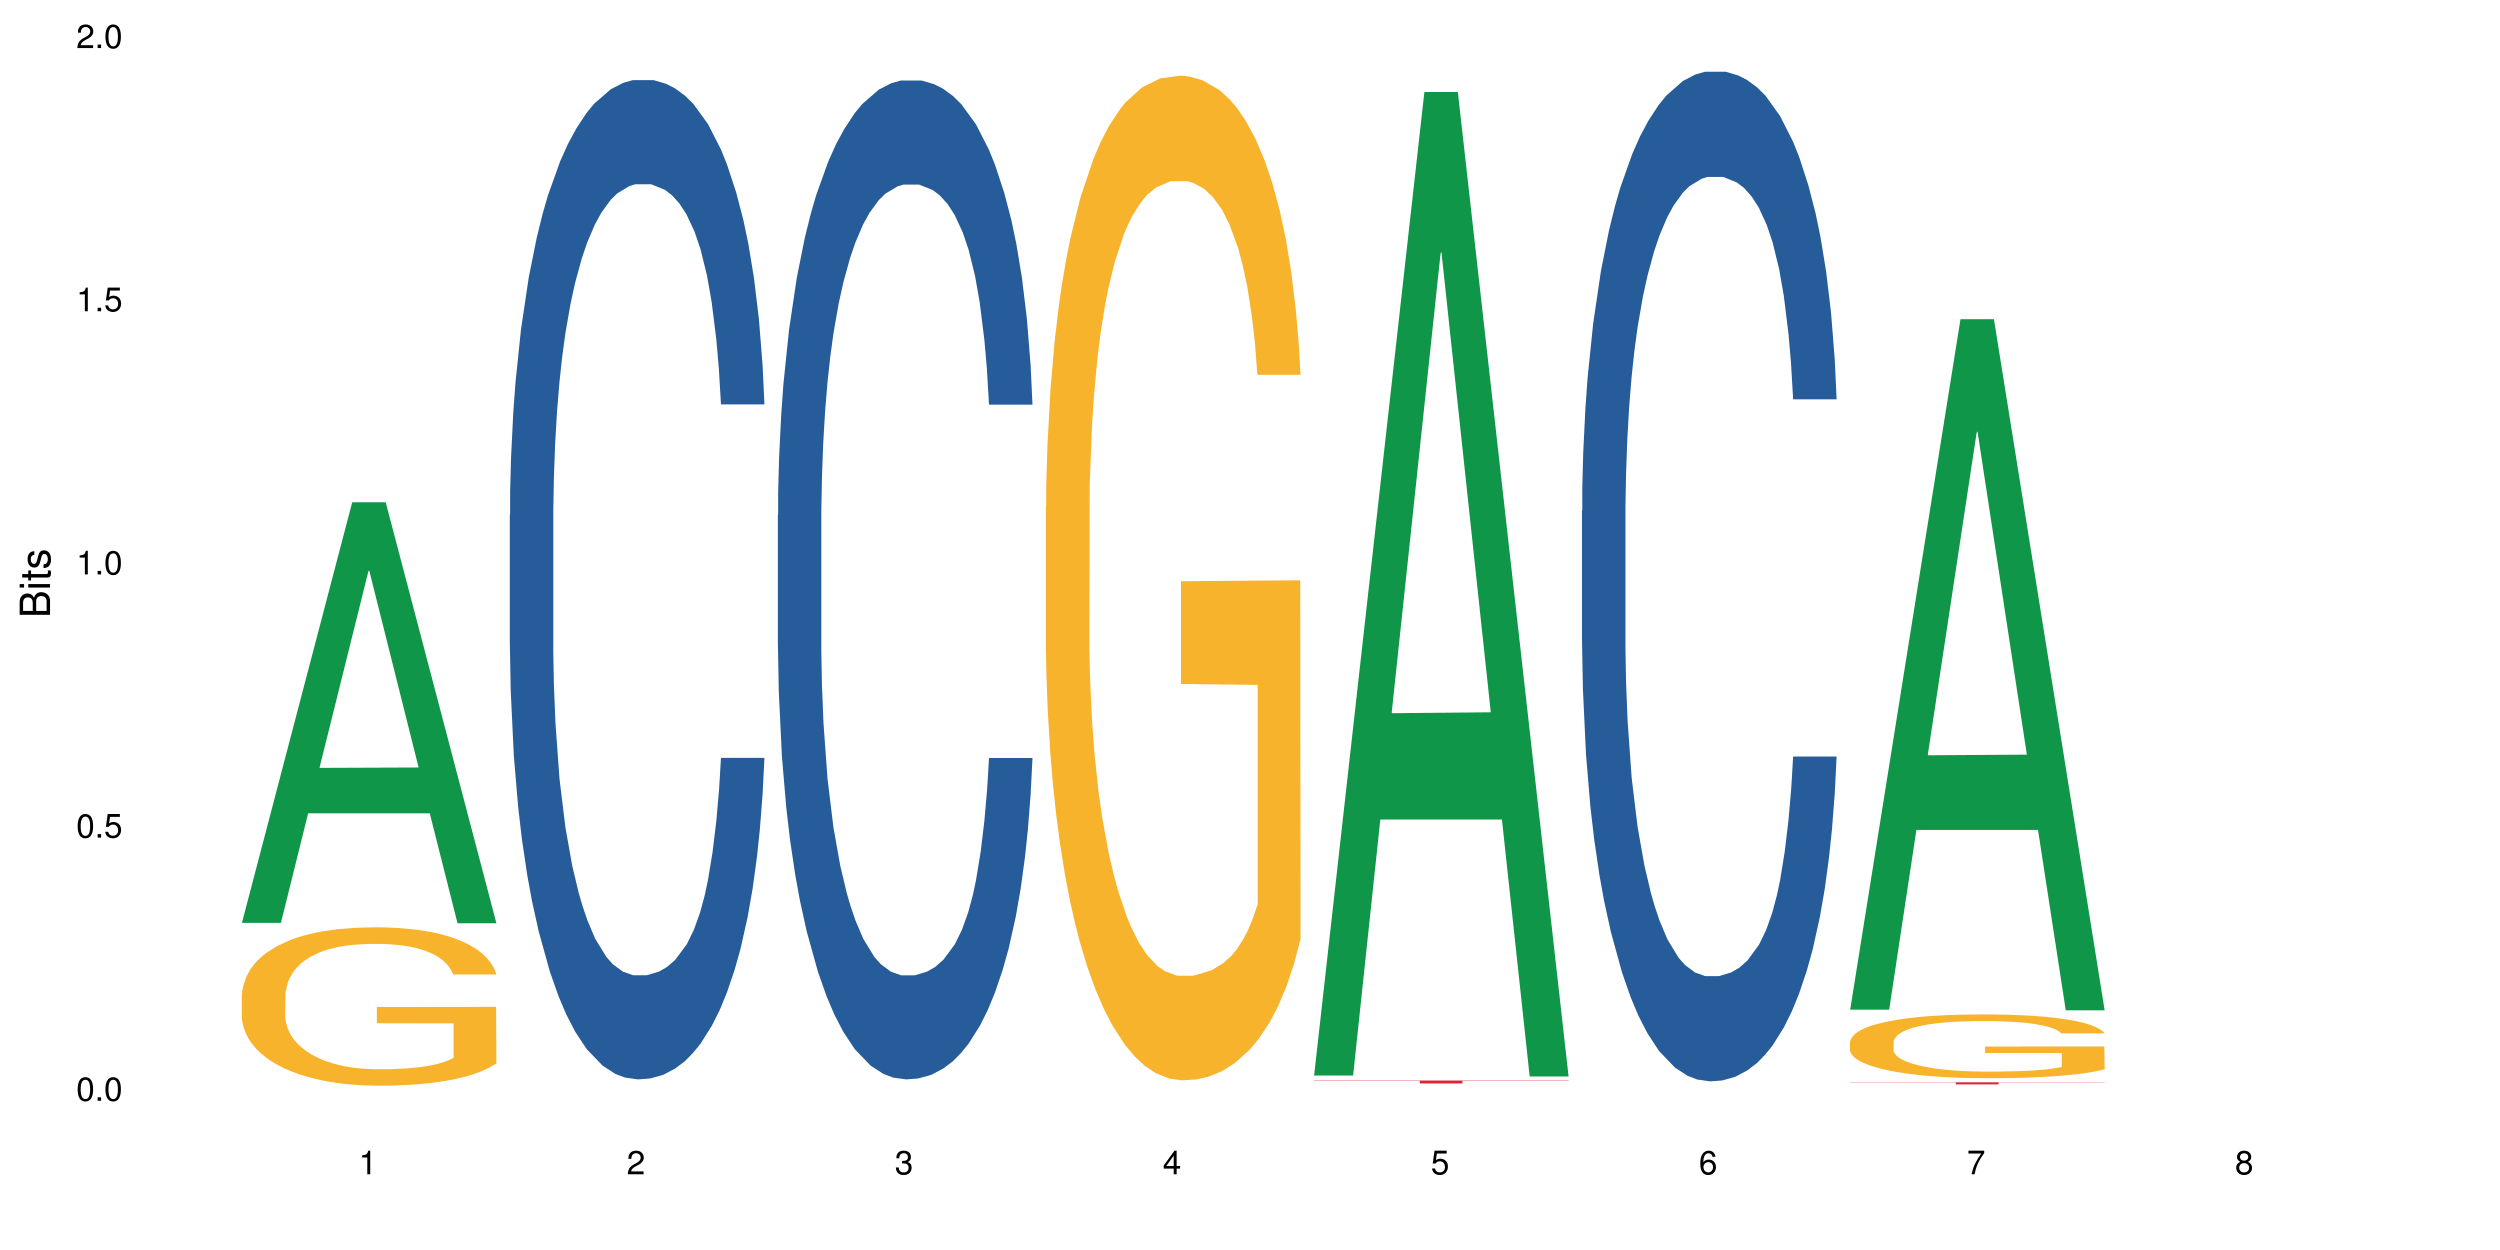 <?xml version="1.0" encoding="UTF-8"?>
<svg xmlns="http://www.w3.org/2000/svg" xmlns:xlink="http://www.w3.org/1999/xlink" width="720pt" height="360pt" viewBox="0 0 720 360" version="1.1">
<defs>
<g>
<symbol overflow="visible" id="glyph0-0">
<path style="stroke:none;" d=""/>
</symbol>
<symbol overflow="visible" id="glyph0-1">
<path style="stroke:none;" d="M 2.641 -6.797 C 2 -6.797 1.422 -6.531 1.078 -6.047 C 0.641 -5.453 0.406 -4.547 0.406 -3.297 C 0.406 -1 1.188 0.219 2.641 0.219 C 4.078 0.219 4.859 -1 4.859 -3.234 C 4.859 -4.562 4.656 -5.438 4.203 -6.047 C 3.844 -6.531 3.281 -6.797 2.641 -6.797 Z M 2.641 -6.047 C 3.547 -6.047 4 -5.125 4 -3.312 C 4 -1.375 3.562 -0.484 2.625 -0.484 C 1.734 -0.484 1.281 -1.422 1.281 -3.281 C 1.281 -5.141 1.734 -6.047 2.641 -6.047 Z M 2.641 -6.047 "/>
</symbol>
<symbol overflow="visible" id="glyph0-2">
<path style="stroke:none;" d="M 1.828 -1 L 0.828 -1 L 0.828 0 L 1.828 0 Z M 1.828 -1 "/>
</symbol>
<symbol overflow="visible" id="glyph0-3">
<path style="stroke:none;" d="M 4.562 -6.797 L 1.062 -6.797 L 0.547 -3.094 L 1.328 -3.094 C 1.719 -3.562 2.047 -3.734 2.578 -3.734 C 3.484 -3.734 4.062 -3.109 4.062 -2.094 C 4.062 -1.125 3.484 -0.531 2.578 -0.531 C 1.828 -0.531 1.375 -0.906 1.188 -1.672 L 0.328 -1.672 C 0.453 -1.109 0.547 -0.844 0.75 -0.594 C 1.125 -0.078 1.828 0.219 2.594 0.219 C 3.969 0.219 4.922 -0.781 4.922 -2.219 C 4.922 -3.562 4.031 -4.484 2.719 -4.484 C 2.25 -4.484 1.859 -4.359 1.469 -4.062 L 1.734 -5.969 L 4.562 -5.969 Z M 4.562 -6.797 "/>
</symbol>
<symbol overflow="visible" id="glyph0-4">
<path style="stroke:none;" d="M 2.484 -4.844 L 2.484 0 L 3.328 0 L 3.328 -6.797 L 2.766 -6.797 C 2.469 -5.75 2.281 -5.609 0.984 -5.453 L 0.984 -4.844 Z M 2.484 -4.844 "/>
</symbol>
<symbol overflow="visible" id="glyph0-5">
<path style="stroke:none;" d="M 4.859 -0.828 L 1.281 -0.828 C 1.359 -1.391 1.672 -1.75 2.5 -2.234 L 3.469 -2.75 C 4.406 -3.266 4.906 -3.969 4.906 -4.812 C 4.906 -5.375 4.672 -5.906 4.266 -6.266 C 3.859 -6.625 3.375 -6.797 2.719 -6.797 C 1.859 -6.797 1.219 -6.5 0.844 -5.922 C 0.609 -5.562 0.5 -5.125 0.484 -4.438 L 1.328 -4.438 C 1.359 -4.906 1.406 -5.188 1.531 -5.406 C 1.75 -5.812 2.188 -6.062 2.703 -6.062 C 3.469 -6.062 4.031 -5.516 4.031 -4.781 C 4.031 -4.25 3.719 -3.797 3.125 -3.438 L 2.234 -2.938 C 0.812 -2.141 0.406 -1.5 0.328 0 L 4.859 0 Z M 4.859 -0.828 "/>
</symbol>
<symbol overflow="visible" id="glyph0-6">
<path style="stroke:none;" d="M 2.125 -3.125 L 2.578 -3.125 C 3.516 -3.125 3.984 -2.703 3.984 -1.891 C 3.984 -1.031 3.469 -0.531 2.578 -0.531 C 1.656 -0.531 1.203 -0.984 1.156 -1.969 L 0.312 -1.969 C 0.344 -1.422 0.438 -1.078 0.609 -0.766 C 0.953 -0.109 1.625 0.219 2.547 0.219 C 3.953 0.219 4.859 -0.609 4.859 -1.906 C 4.859 -2.766 4.516 -3.25 3.703 -3.516 C 4.344 -3.766 4.656 -4.25 4.656 -4.938 C 4.656 -6.109 3.875 -6.797 2.578 -6.797 C 1.203 -6.797 0.484 -6.047 0.453 -4.609 L 1.297 -4.609 C 1.312 -5.016 1.344 -5.25 1.453 -5.453 C 1.641 -5.828 2.062 -6.062 2.594 -6.062 C 3.344 -6.062 3.797 -5.625 3.797 -4.906 C 3.797 -4.422 3.609 -4.141 3.25 -3.984 C 3.016 -3.891 2.719 -3.844 2.125 -3.844 Z M 2.125 -3.125 "/>
</symbol>
<symbol overflow="visible" id="glyph0-7">
<path style="stroke:none;" d="M 3.141 -1.625 L 3.141 0 L 3.984 0 L 3.984 -1.625 L 4.984 -1.625 L 4.984 -2.391 L 3.984 -2.391 L 3.984 -6.797 L 3.359 -6.797 L 0.266 -2.516 L 0.266 -1.625 Z M 3.141 -2.391 L 1 -2.391 L 3.141 -5.359 Z M 3.141 -2.391 "/>
</symbol>
<symbol overflow="visible" id="glyph0-8">
<path style="stroke:none;" d="M 4.781 -5.031 C 4.609 -6.141 3.891 -6.797 2.844 -6.797 C 2.094 -6.797 1.422 -6.438 1.031 -5.828 C 0.609 -5.172 0.406 -4.344 0.406 -3.094 C 0.406 -1.953 0.578 -1.234 0.984 -0.625 C 1.359 -0.078 1.953 0.219 2.703 0.219 C 3.984 0.219 4.922 -0.734 4.922 -2.078 C 4.922 -3.344 4.062 -4.234 2.844 -4.234 C 2.172 -4.234 1.641 -3.969 1.281 -3.469 C 1.281 -5.125 1.828 -6.047 2.797 -6.047 C 3.391 -6.047 3.797 -5.672 3.938 -5.031 Z M 2.734 -3.484 C 3.547 -3.484 4.062 -2.922 4.062 -2 C 4.062 -1.156 3.484 -0.531 2.703 -0.531 C 1.922 -0.531 1.328 -1.188 1.328 -2.047 C 1.328 -2.891 1.906 -3.484 2.734 -3.484 Z M 2.734 -3.484 "/>
</symbol>
<symbol overflow="visible" id="glyph0-9">
<path style="stroke:none;" d="M 4.984 -6.797 L 0.438 -6.797 L 0.438 -5.969 L 4.109 -5.969 C 2.5 -3.656 1.828 -2.234 1.328 0 L 2.219 0 C 2.594 -2.172 3.453 -4.047 4.984 -6.094 Z M 4.984 -6.797 "/>
</symbol>
<symbol overflow="visible" id="glyph0-10">
<path style="stroke:none;" d="M 3.75 -3.578 C 4.453 -4 4.688 -4.344 4.688 -4.984 C 4.688 -6.047 3.844 -6.797 2.641 -6.797 C 1.438 -6.797 0.594 -6.047 0.594 -4.984 C 0.594 -4.359 0.828 -4.016 1.516 -3.578 C 0.734 -3.203 0.359 -2.641 0.359 -1.891 C 0.359 -0.641 1.297 0.219 2.641 0.219 C 3.984 0.219 4.922 -0.641 4.922 -1.875 C 4.922 -2.641 4.531 -3.203 3.75 -3.578 Z M 2.641 -6.047 C 3.359 -6.047 3.812 -5.625 3.812 -4.969 C 3.812 -4.344 3.344 -3.922 2.641 -3.922 C 1.922 -3.922 1.453 -4.344 1.453 -4.984 C 1.453 -5.625 1.922 -6.047 2.641 -6.047 Z M 2.641 -3.203 C 3.484 -3.203 4.062 -2.672 4.062 -1.875 C 4.062 -1.062 3.484 -0.531 2.625 -0.531 C 1.797 -0.531 1.219 -1.078 1.219 -1.875 C 1.219 -2.672 1.797 -3.203 2.641 -3.203 Z M 2.641 -3.203 "/>
</symbol>
<symbol overflow="visible" id="glyph1-0">
<path style="stroke:none;" d=""/>
</symbol>
<symbol overflow="visible" id="glyph1-1">
<path style="stroke:none;" d="M 0 -0.953 L 0 -4.891 C 0 -5.719 -0.234 -6.344 -0.734 -6.797 C -1.188 -7.234 -1.812 -7.469 -2.5 -7.469 C -3.547 -7.469 -4.188 -7 -4.625 -5.875 C -4.984 -6.672 -5.641 -7.094 -6.531 -7.094 C -7.156 -7.094 -7.734 -6.859 -8.141 -6.391 C -8.562 -5.938 -8.75 -5.344 -8.75 -4.5 L -8.75 -0.953 Z M -4.984 -2.062 L -7.766 -2.062 L -7.766 -4.219 C -7.766 -4.844 -7.688 -5.203 -7.453 -5.5 C -7.219 -5.812 -6.859 -5.969 -6.375 -5.969 C -5.906 -5.969 -5.531 -5.812 -5.297 -5.5 C -5.062 -5.203 -4.984 -4.844 -4.984 -4.219 Z M -0.984 -2.062 L -4 -2.062 L -4 -4.781 C -4 -5.328 -3.859 -5.688 -3.578 -5.953 C -3.297 -6.219 -2.922 -6.359 -2.484 -6.359 C -2.062 -6.359 -1.688 -6.219 -1.406 -5.953 C -1.109 -5.688 -0.984 -5.328 -0.984 -4.781 Z M -0.984 -2.062 "/>
</symbol>
<symbol overflow="visible" id="glyph1-2">
<path style="stroke:none;" d="M -6.281 -1.797 L -6.281 -0.797 L 0 -0.797 L 0 -1.797 Z M -8.75 -1.797 L -8.75 -0.797 L -7.484 -0.797 L -7.484 -1.797 Z M -8.75 -1.797 "/>
</symbol>
<symbol overflow="visible" id="glyph1-3">
<path style="stroke:none;" d="M -6.281 -3.047 L -6.281 -2.016 L -8.016 -2.016 L -8.016 -1.016 L -6.281 -1.016 L -6.281 -0.172 L -5.469 -0.172 L -5.469 -1.016 L -0.719 -1.016 C -0.078 -1.016 0.281 -1.453 0.281 -2.234 C 0.281 -2.469 0.25 -2.719 0.188 -3.047 L -0.641 -3.047 C -0.609 -2.922 -0.594 -2.766 -0.594 -2.562 C -0.594 -2.141 -0.719 -2.016 -1.156 -2.016 L -5.469 -2.016 L -5.469 -3.047 Z M -6.281 -3.047 "/>
</symbol>
<symbol overflow="visible" id="glyph1-4">
<path style="stroke:none;" d="M -4.531 -5.25 C -5.766 -5.25 -6.469 -4.422 -6.469 -2.969 C -6.469 -1.516 -5.719 -0.562 -4.547 -0.562 C -3.562 -0.562 -3.094 -1.062 -2.734 -2.562 L -2.516 -3.484 C -2.344 -4.188 -2.094 -4.469 -1.625 -4.469 C -1.047 -4.469 -0.641 -3.875 -0.641 -3 C -0.641 -2.453 -0.797 -2 -1.062 -1.75 C -1.25 -1.594 -1.422 -1.531 -1.875 -1.469 L -1.875 -0.406 C -0.422 -0.453 0.281 -1.266 0.281 -2.922 C 0.281 -4.5 -0.5 -5.516 -1.719 -5.516 C -2.656 -5.516 -3.172 -4.984 -3.469 -3.734 L -3.703 -2.766 C -3.891 -1.953 -4.156 -1.609 -4.594 -1.609 C -5.172 -1.609 -5.547 -2.125 -5.547 -2.938 C -5.547 -3.75 -5.203 -4.172 -4.531 -4.203 Z M -4.531 -5.25 "/>
</symbol>
</g>
</defs>
<g id="surface102451">
<rect x="0" y="0" width="720" height="360" style="fill:rgb(100%,100%,100%);fill-opacity:1;stroke:none;"/>
<path style=" stroke:none;fill-rule:nonzero;fill:rgb(6.275%,58.824%,28.235%);fill-opacity:1;" d="M 69.629 265.777 L 69.707 265.66 L 101.441 144.645 L 111.078 144.645 L 142.965 265.891 L 131.762 265.891 L 123.77 234.242 L 88.746 234.242 L 80.91 265.777 L 69.629 265.777 L 92.117 221.148 L 120.559 221.035 L 106.375 164.453 L 106.219 164.34 L 106.062 164.68 L 92.039 221.035 L 92.117 221.148 Z M 69.629 265.777 "/>
<path style=" stroke:none;fill-rule:nonzero;fill:rgb(96.863%,70.196%,16.863%);fill-opacity:1;" d="M 69.629 286.605 L 69.719 286.562 L 69.719 285.73 L 70.078 283.855 L 70.973 281.273 L 72.133 279.148 L 73.387 277.48 L 74.191 276.605 L 75.531 275.355 L 76.695 274.438 L 79.645 272.562 L 83.402 270.812 L 85.461 270.062 L 87.785 269.355 L 91.094 268.562 L 92.613 268.273 L 97.266 267.605 L 102.543 267.188 L 108.355 267.062 L 111.039 267.105 L 114.703 267.273 L 119.711 267.73 L 122.574 268.148 L 124.809 268.562 L 127.137 269.105 L 129.996 269.938 L 132.68 270.938 L 134.828 271.938 L 136.973 273.188 L 138.762 274.523 L 140.281 275.98 L 141.625 277.73 L 142.43 279.188 L 142.965 280.648 L 130.535 280.648 L 129.82 279.188 L 129.016 278.062 L 127.672 276.688 L 126.332 275.688 L 124.988 274.898 L 122.484 273.812 L 120.34 273.148 L 117.656 272.562 L 115.062 272.188 L 112.109 271.938 L 110.32 271.855 L 105.582 271.855 L 101.289 272.148 L 98.785 272.48 L 96.996 272.812 L 94.492 273.438 L 92.973 273.938 L 92.078 274.273 L 89.395 275.562 L 87.605 276.73 L 86.621 277.523 L 85.371 278.773 L 84.477 279.898 L 83.492 281.562 L 82.953 282.812 L 82.238 285.648 L 82.148 293.145 L 82.418 294.73 L 82.953 296.438 L 83.672 297.938 L 84.742 299.52 L 85.816 300.73 L 87.695 302.355 L 89.305 303.438 L 90.559 304.145 L 92.973 305.27 L 93.957 305.645 L 96.281 306.395 L 98.695 306.98 L 101.648 307.48 L 103.883 307.73 L 107.461 307.938 L 112.02 307.938 L 117.387 307.688 L 120.785 307.355 L 123.109 307.02 L 124.633 306.73 L 126.508 306.27 L 127.852 305.855 L 129.102 305.395 L 130.625 304.688 L 130.625 294.73 L 108.535 294.688 L 108.535 290.023 L 142.875 289.98 L 142.965 306.27 L 141.086 307.395 L 138.762 308.48 L 136.527 309.312 L 134.199 310.02 L 130.891 310.812 L 128.207 311.312 L 124.094 311.895 L 120.34 312.27 L 116.402 312.52 L 112.914 312.645 L 108.801 312.688 L 105.137 312.605 L 101.199 312.355 L 98.07 312.02 L 95.207 311.605 L 92.344 311.062 L 88.77 310.188 L 86.441 309.48 L 84.027 308.605 L 81.613 307.562 L 79.469 306.438 L 78.035 305.562 L 76.605 304.562 L 75.086 303.312 L 73.652 301.895 L 72.582 300.605 L 71.598 299.145 L 70.883 297.77 L 70.164 295.895 L 69.809 294.395 L 69.629 293.105 Z M 69.629 286.605 "/>
<path style=" stroke:none;fill-rule:nonzero;fill:rgb(14.51%,36.078%,60%);fill-opacity:1;" d="M 146.824 148.293 L 146.914 148.031 L 146.914 141.719 L 147.184 131.723 L 147.809 119.094 L 148.434 110.414 L 150.043 94.895 L 152.281 79.898 L 154.605 68.324 L 156.305 61.484 L 157.824 56.223 L 161.312 46.488 L 163.551 41.492 L 165.965 37.02 L 168.914 32.547 L 171.062 29.918 L 175.891 25.707 L 179.469 23.867 L 182.242 23.078 L 188.234 23.078 L 191.812 24.129 L 194.406 25.445 L 197.266 27.547 L 199.68 29.918 L 203.883 35.703 L 207.641 43.07 L 209.34 47.277 L 212.023 55.434 L 214.078 63.324 L 215.512 70.164 L 217.121 79.898 L 218.551 91.734 L 219.625 105.152 L 220.16 116.465 L 207.641 116.465 L 207.016 105.941 L 206.301 97.785 L 204.957 87 L 203.617 79.371 L 201.738 71.742 L 200.039 66.746 L 197.715 61.746 L 195.656 58.59 L 193.512 56.223 L 191.453 54.645 L 187.52 53.066 L 182.957 53.066 L 181.258 53.594 L 177.77 55.695 L 175.891 57.539 L 173.207 61.219 L 171.332 64.641 L 169.094 69.902 L 167.574 74.375 L 165.695 81.215 L 164.355 87.266 L 162.836 95.945 L 161.941 102.523 L 161.137 109.887 L 160.418 118.57 L 159.883 127.777 L 159.523 137.508 L 159.348 146.98 L 159.348 187.754 L 159.523 197.223 L 159.973 208.273 L 161.137 224.32 L 162.836 238.262 L 164.801 249.312 L 166.68 257.203 L 167.754 260.887 L 169.184 265.094 L 171.418 270.355 L 174.641 275.617 L 176.516 277.723 L 179.379 279.828 L 182.332 280.879 L 186.266 280.879 L 189.754 279.828 L 192.078 278.512 L 194.492 276.406 L 197.805 271.934 L 199.859 267.727 L 201.648 262.727 L 202.988 257.73 L 203.883 253.52 L 205.227 245.363 L 206.301 236.422 L 207.105 227.215 L 207.641 218.27 L 220.16 218.27 L 219.625 228.793 L 218.82 239.051 L 218.016 246.68 L 216.762 255.887 L 215.332 264.043 L 213.273 273.25 L 211.574 279.301 L 209.34 285.875 L 207.281 290.875 L 205.047 295.348 L 201.738 300.609 L 199.59 303.238 L 197.266 305.605 L 194.492 307.711 L 191.004 309.551 L 187.25 310.605 L 183.762 310.867 L 180.004 310.34 L 177.234 309.289 L 173.566 306.922 L 169.004 302.188 L 165.695 297.188 L 163.102 292.191 L 160.867 286.93 L 158.363 279.828 L 155.145 268.25 L 153.176 259.309 L 151.832 251.941 L 150.312 241.684 L 149.238 232.477 L 147.988 217.742 L 147.094 199.066 L 146.824 184.598 Z M 146.824 148.293 "/>
<path style=" stroke:none;fill-rule:nonzero;fill:rgb(14.51%,36.078%,60%);fill-opacity:1;" d="M 224.02 148.359 L 224.109 148.098 L 224.109 141.785 L 224.379 131.793 L 225.004 119.172 L 225.633 110.492 L 227.242 94.98 L 229.477 79.988 L 231.801 68.418 L 233.5 61.582 L 235.023 56.324 L 238.508 46.594 L 240.746 41.598 L 243.16 37.129 L 246.113 32.656 L 248.258 30.027 L 253.086 25.82 L 256.664 23.98 L 259.438 23.191 L 265.43 23.191 L 269.008 24.242 L 271.602 25.559 L 274.461 27.66 L 276.875 30.027 L 281.082 35.812 L 284.836 43.176 L 286.535 47.383 L 289.219 55.535 L 291.277 63.422 L 292.707 70.262 L 294.316 79.988 L 295.746 91.824 L 296.82 105.234 L 297.355 116.543 L 284.836 116.543 L 284.211 106.023 L 283.496 97.871 L 282.152 87.09 L 280.812 79.465 L 278.934 71.84 L 277.234 66.844 L 274.91 61.848 L 272.852 58.691 L 270.707 56.324 L 268.648 54.746 L 264.715 53.168 L 260.152 53.168 L 258.453 53.695 L 254.965 55.797 L 253.086 57.637 L 250.406 61.32 L 248.527 64.738 L 246.289 69.996 L 244.77 74.469 L 242.891 81.305 L 241.551 87.352 L 240.031 96.031 L 239.137 102.605 L 238.332 109.969 L 237.613 118.645 L 237.078 127.848 L 236.723 137.578 L 236.543 147.043 L 236.543 187.805 L 236.723 197.27 L 237.168 208.312 L 238.332 224.355 L 240.031 238.293 L 241.996 249.336 L 243.875 257.227 L 244.949 260.906 L 246.379 265.113 L 248.617 270.371 L 251.836 275.633 L 253.715 277.734 L 256.574 279.84 L 259.527 280.891 L 263.461 280.891 L 266.949 279.84 L 269.273 278.523 L 271.691 276.422 L 275 271.949 L 277.055 267.742 L 278.844 262.746 L 280.188 257.75 L 281.082 253.543 L 282.422 245.391 L 283.496 236.449 L 284.301 227.246 L 284.836 218.309 L 297.355 218.309 L 296.82 228.824 L 296.016 239.082 L 295.211 246.707 L 293.957 255.91 L 292.527 264.062 L 290.473 273.266 L 288.773 279.312 L 286.535 285.887 L 284.48 290.883 L 282.242 295.355 L 278.934 300.613 L 276.789 303.242 L 274.461 305.609 L 271.691 307.715 L 268.203 309.555 L 264.445 310.605 L 260.957 310.867 L 257.203 310.344 L 254.43 309.289 L 250.762 306.926 L 246.199 302.191 L 242.891 297.195 L 240.297 292.199 L 238.062 286.938 L 235.559 279.84 L 232.34 268.27 L 230.371 259.328 L 229.031 251.965 L 227.508 241.711 L 226.438 232.508 L 225.184 217.781 L 224.289 199.109 L 224.02 184.648 Z M 224.02 148.359 "/>
<path style=" stroke:none;fill-rule:nonzero;fill:rgb(96.863%,70.196%,16.863%);fill-opacity:1;" d="M 301.219 145.723 L 301.305 145.457 L 301.305 140.172 L 301.664 128.281 L 302.559 111.898 L 303.723 98.418 L 304.973 87.848 L 305.777 82.301 L 307.121 74.371 L 308.281 68.559 L 311.234 56.668 L 314.988 45.57 L 317.047 40.812 L 319.371 36.32 L 322.68 31.297 L 324.203 29.449 L 328.852 25.223 L 334.129 22.578 L 339.941 21.785 L 342.625 22.051 L 346.293 23.105 L 351.301 26.012 L 354.164 28.656 L 356.398 31.297 L 358.723 34.734 L 361.586 40.02 L 364.27 46.359 L 366.414 52.703 L 368.562 60.633 L 370.352 69.086 L 371.871 78.336 L 373.211 89.434 L 374.016 98.684 L 374.555 107.934 L 362.121 107.934 L 361.406 98.684 L 360.602 91.551 L 359.262 82.828 L 357.918 76.488 L 356.578 71.465 L 354.074 64.594 L 351.926 60.367 L 349.242 56.668 L 346.648 54.289 L 343.699 52.703 L 341.91 52.176 L 337.168 52.176 L 332.875 54.023 L 330.371 56.141 L 328.586 58.254 L 326.078 62.215 L 324.559 65.387 L 323.664 67.5 L 320.98 75.695 L 319.195 83.094 L 318.211 88.113 L 316.957 96.043 L 316.062 103.176 L 315.078 113.746 L 314.543 121.676 L 313.828 139.645 L 313.738 187.211 L 314.008 197.25 L 314.543 208.086 L 315.258 217.598 L 316.332 227.641 L 317.406 235.305 L 319.281 245.609 L 320.895 252.48 L 322.145 256.973 L 324.559 264.109 L 325.543 266.488 L 327.867 271.242 L 330.285 274.941 L 333.234 278.113 L 335.469 279.699 L 339.047 281.02 L 343.609 281.02 L 348.977 279.434 L 352.375 277.32 L 354.699 275.207 L 356.219 273.355 L 358.098 270.449 L 359.438 267.809 L 360.691 264.902 L 362.211 260.41 L 362.211 197.25 L 340.121 196.988 L 340.121 167.391 L 374.465 167.125 L 374.555 270.449 L 372.676 277.586 L 370.352 284.457 L 368.113 289.742 L 365.789 294.234 L 362.48 299.254 L 359.797 302.426 L 355.684 306.125 L 351.926 308.504 L 347.992 310.09 L 344.504 310.883 L 340.391 311.145 L 336.723 310.617 L 332.789 309.031 L 329.656 306.918 L 326.797 304.273 L 323.934 300.84 L 320.355 295.289 L 318.031 290.797 L 315.617 285.25 L 313.203 278.641 L 311.055 271.508 L 309.625 265.957 L 308.191 259.617 L 306.672 251.688 L 305.242 242.703 L 304.168 234.512 L 303.184 225.262 L 302.469 216.543 L 301.754 204.652 L 301.395 195.137 L 301.219 186.945 Z M 301.219 145.723 "/>
<path style=" stroke:none;fill-rule:nonzero;fill:rgb(6.275%,58.824%,28.235%);fill-opacity:1;" d="M 378.414 309.762 L 378.492 309.496 L 410.223 26.504 L 419.859 26.504 L 451.75 310.027 L 440.547 310.027 L 432.555 236.02 L 397.531 236.02 L 389.695 309.762 L 378.414 309.762 L 400.898 205.402 L 429.34 205.137 L 415.16 72.824 L 415.004 72.559 L 414.848 73.359 L 400.82 205.137 L 400.898 205.402 Z M 378.414 309.762 "/>
<path style=" stroke:none;fill-rule:nonzero;fill:rgb(83.922%,15.686%,22.353%);fill-opacity:1;" d="M 378.414 311.203 L 451.75 311.203 L 451.75 311.293 L 421.184 311.293 L 421.184 312.043 L 408.887 312.043 L 408.887 311.297 L 408.711 311.293 L 378.414 311.293 Z M 378.414 311.203 "/>
<path style=" stroke:none;fill-rule:nonzero;fill:rgb(14.51%,36.078%,60%);fill-opacity:1;" d="M 455.609 147.176 L 455.699 146.91 L 455.699 140.531 L 455.965 130.434 L 456.594 117.676 L 457.219 108.902 L 458.828 93.223 L 461.066 78.074 L 463.391 66.379 L 465.09 59.469 L 466.609 54.152 L 470.098 44.316 L 472.332 39.27 L 474.746 34.75 L 477.699 30.23 L 479.848 27.574 L 484.676 23.32 L 488.254 21.461 L 491.023 20.664 L 497.016 20.664 L 500.594 21.727 L 503.188 23.055 L 506.051 25.18 L 508.465 27.574 L 512.668 33.422 L 516.426 40.863 L 518.125 45.113 L 520.805 53.355 L 522.863 61.328 L 524.293 68.238 L 525.906 78.074 L 527.336 90.031 L 528.41 103.59 L 528.945 115.016 L 516.426 115.016 L 515.797 104.387 L 515.082 96.145 L 513.742 85.25 L 512.398 77.539 L 510.523 69.832 L 508.824 64.785 L 506.496 59.734 L 504.441 56.543 L 502.293 54.152 L 500.238 52.559 L 496.301 50.961 L 491.742 50.961 L 490.043 51.492 L 486.555 53.621 L 484.676 55.48 L 481.992 59.203 L 480.113 62.656 L 477.879 67.973 L 476.359 72.492 L 474.48 79.402 L 473.137 85.516 L 471.617 94.285 L 470.723 100.93 L 469.918 108.371 L 469.203 117.145 L 468.668 126.445 L 468.309 136.281 L 468.129 145.848 L 468.129 187.043 L 468.309 196.613 L 468.758 207.777 L 469.918 223.988 L 471.617 238.074 L 473.586 249.238 L 475.465 257.211 L 476.535 260.934 L 477.969 265.184 L 480.203 270.5 L 483.422 275.816 L 485.301 277.941 L 488.164 280.07 L 491.113 281.133 L 495.051 281.133 L 498.539 280.07 L 500.863 278.742 L 503.277 276.613 L 506.586 272.094 L 508.645 267.844 L 510.434 262.793 L 511.773 257.742 L 512.668 253.492 L 514.008 245.25 L 515.082 236.215 L 515.887 226.914 L 516.426 217.875 L 528.945 217.875 L 528.41 228.508 L 527.605 238.871 L 526.797 246.582 L 525.547 255.883 L 524.117 264.121 L 522.059 273.426 L 520.359 279.539 L 518.125 286.184 L 516.066 291.23 L 513.832 295.75 L 510.523 301.066 L 508.375 303.723 L 506.051 306.117 L 503.277 308.242 L 499.789 310.102 L 496.035 311.168 L 492.547 311.434 L 488.789 310.898 L 486.016 309.836 L 482.352 307.445 L 477.789 302.66 L 474.48 297.609 L 471.887 292.562 L 469.648 287.246 L 467.145 280.07 L 463.926 268.375 L 461.957 259.34 L 460.617 251.895 L 459.098 241.531 L 458.023 232.227 L 456.773 217.344 L 455.879 198.473 L 455.609 183.855 Z M 455.609 147.176 "/>
<path style=" stroke:none;fill-rule:nonzero;fill:rgb(6.275%,58.824%,28.235%);fill-opacity:1;" d="M 532.805 290.785 L 532.883 290.598 L 564.617 91.926 L 574.254 91.926 L 606.141 290.973 L 594.938 290.973 L 586.945 239.016 L 551.922 239.016 L 544.086 290.785 L 532.805 290.785 L 555.293 217.52 L 583.734 217.336 L 569.551 124.445 L 569.395 124.258 L 569.238 124.82 L 555.215 217.336 L 555.293 217.52 Z M 532.805 290.785 "/>
<path style=" stroke:none;fill-rule:nonzero;fill:rgb(96.863%,70.196%,16.863%);fill-opacity:1;" d="M 532.805 300.02 L 532.895 300.004 L 532.895 299.668 L 533.254 298.914 L 534.145 297.871 L 535.309 297.016 L 536.562 296.344 L 537.367 295.992 L 538.707 295.488 L 539.871 295.121 L 542.82 294.363 L 546.578 293.66 L 548.637 293.355 L 550.961 293.07 L 554.27 292.754 L 555.789 292.637 L 560.441 292.367 L 565.715 292.199 L 571.531 292.148 L 574.215 292.164 L 577.879 292.23 L 582.887 292.418 L 585.75 292.586 L 587.984 292.754 L 590.312 292.973 L 593.172 293.305 L 595.855 293.711 L 598.004 294.113 L 600.148 294.617 L 601.938 295.152 L 603.457 295.742 L 604.801 296.445 L 605.605 297.031 L 606.141 297.621 L 593.711 297.621 L 592.996 297.031 L 592.188 296.578 L 590.848 296.027 L 589.508 295.621 L 588.164 295.305 L 585.66 294.867 L 583.516 294.598 L 580.832 294.363 L 578.238 294.215 L 575.285 294.113 L 573.496 294.078 L 568.758 294.078 L 564.465 294.195 L 561.961 294.332 L 560.172 294.465 L 557.668 294.715 L 556.148 294.918 L 555.254 295.051 L 552.57 295.574 L 550.781 296.043 L 549.797 296.363 L 548.547 296.863 L 547.652 297.32 L 546.668 297.988 L 546.129 298.492 L 545.414 299.637 L 545.324 302.656 L 545.594 303.293 L 546.129 303.984 L 546.848 304.586 L 547.918 305.227 L 548.992 305.711 L 550.871 306.367 L 552.48 306.801 L 553.734 307.09 L 556.148 307.543 L 557.133 307.691 L 559.457 307.996 L 561.871 308.23 L 564.824 308.43 L 567.059 308.531 L 570.637 308.617 L 575.195 308.617 L 580.562 308.516 L 583.961 308.379 L 586.285 308.246 L 587.809 308.129 L 589.684 307.945 L 591.027 307.777 L 592.277 307.59 L 593.801 307.305 L 593.801 303.293 L 571.707 303.277 L 571.707 301.398 L 606.051 301.379 L 606.141 307.945 L 604.262 308.398 L 601.938 308.832 L 599.703 309.168 L 597.375 309.453 L 594.066 309.773 L 591.383 309.977 L 587.27 310.211 L 583.516 310.359 L 579.578 310.461 L 576.09 310.512 L 571.977 310.527 L 568.309 310.496 L 564.375 310.395 L 561.246 310.262 L 558.383 310.094 L 555.52 309.875 L 551.945 309.523 L 549.617 309.238 L 547.203 308.883 L 544.789 308.465 L 542.645 308.012 L 541.211 307.66 L 539.781 307.254 L 538.262 306.754 L 536.828 306.18 L 535.758 305.66 L 534.773 305.074 L 534.059 304.52 L 533.34 303.766 L 532.984 303.16 L 532.805 302.641 Z M 532.805 300.02 "/>
<path style=" stroke:none;fill-rule:nonzero;fill:rgb(83.922%,15.686%,22.353%);fill-opacity:1;" d="M 532.805 311.703 L 606.141 311.703 L 606.141 311.77 L 575.578 311.77 L 575.578 312.309 L 563.281 312.309 L 563.281 311.77 L 532.805 311.77 Z M 532.805 311.703 "/>
<g style="fill:rgb(0%,0%,0%);fill-opacity:1;">
  <use xlink:href="#glyph0-1" x="21.957" y="317.019"/>
  <use xlink:href="#glyph0-2" x="27.291" y="317.019"/>
  <use xlink:href="#glyph0-1" x="29.958" y="317.019"/>
</g>
<g style="fill:rgb(0%,0%,0%);fill-opacity:1;">
  <use xlink:href="#glyph0-1" x="21.957" y="241.222"/>
  <use xlink:href="#glyph0-2" x="27.291" y="241.222"/>
  <use xlink:href="#glyph0-3" x="29.958" y="241.222"/>
</g>
<g style="fill:rgb(0%,0%,0%);fill-opacity:1;">
  <use xlink:href="#glyph0-4" x="21.957" y="165.429"/>
  <use xlink:href="#glyph0-2" x="27.291" y="165.429"/>
  <use xlink:href="#glyph0-1" x="29.958" y="165.429"/>
</g>
<g style="fill:rgb(0%,0%,0%);fill-opacity:1;">
  <use xlink:href="#glyph0-4" x="21.957" y="89.636"/>
  <use xlink:href="#glyph0-2" x="27.291" y="89.636"/>
  <use xlink:href="#glyph0-3" x="29.958" y="89.636"/>
</g>
<g style="fill:rgb(0%,0%,0%);fill-opacity:1;">
  <use xlink:href="#glyph0-5" x="21.957" y="13.839"/>
  <use xlink:href="#glyph0-2" x="27.291" y="13.839"/>
  <use xlink:href="#glyph0-1" x="29.958" y="13.839"/>
</g>
<g style="fill:rgb(0%,0%,0%);fill-opacity:1;">
  <use xlink:href="#glyph0-4" x="103.297" y="338.19"/>
</g>
<g style="fill:rgb(0%,0%,0%);fill-opacity:1;">
  <use xlink:href="#glyph0-5" x="180.492" y="338.19"/>
</g>
<g style="fill:rgb(0%,0%,0%);fill-opacity:1;">
  <use xlink:href="#glyph0-6" x="257.688" y="338.19"/>
</g>
<g style="fill:rgb(0%,0%,0%);fill-opacity:1;">
  <use xlink:href="#glyph0-7" x="334.887" y="338.19"/>
</g>
<g style="fill:rgb(0%,0%,0%);fill-opacity:1;">
  <use xlink:href="#glyph0-3" x="412.082" y="338.19"/>
</g>
<g style="fill:rgb(0%,0%,0%);fill-opacity:1;">
  <use xlink:href="#glyph0-8" x="489.277" y="338.19"/>
</g>
<g style="fill:rgb(0%,0%,0%);fill-opacity:1;">
  <use xlink:href="#glyph0-9" x="566.473" y="338.19"/>
</g>
<g style="fill:rgb(0%,0%,0%);fill-opacity:1;">
  <use xlink:href="#glyph0-10" x="643.668" y="338.19"/>
</g>
<g style="fill:rgb(0%,0%,0%);fill-opacity:1;">
  <use xlink:href="#glyph1-1" x="14.412" y="178.016"/>
  <use xlink:href="#glyph1-2" x="14.412" y="170.012"/>
  <use xlink:href="#glyph1-3" x="14.412" y="167.348"/>
  <use xlink:href="#glyph1-4" x="14.412" y="164.012"/>
</g>
</g>
</svg>
